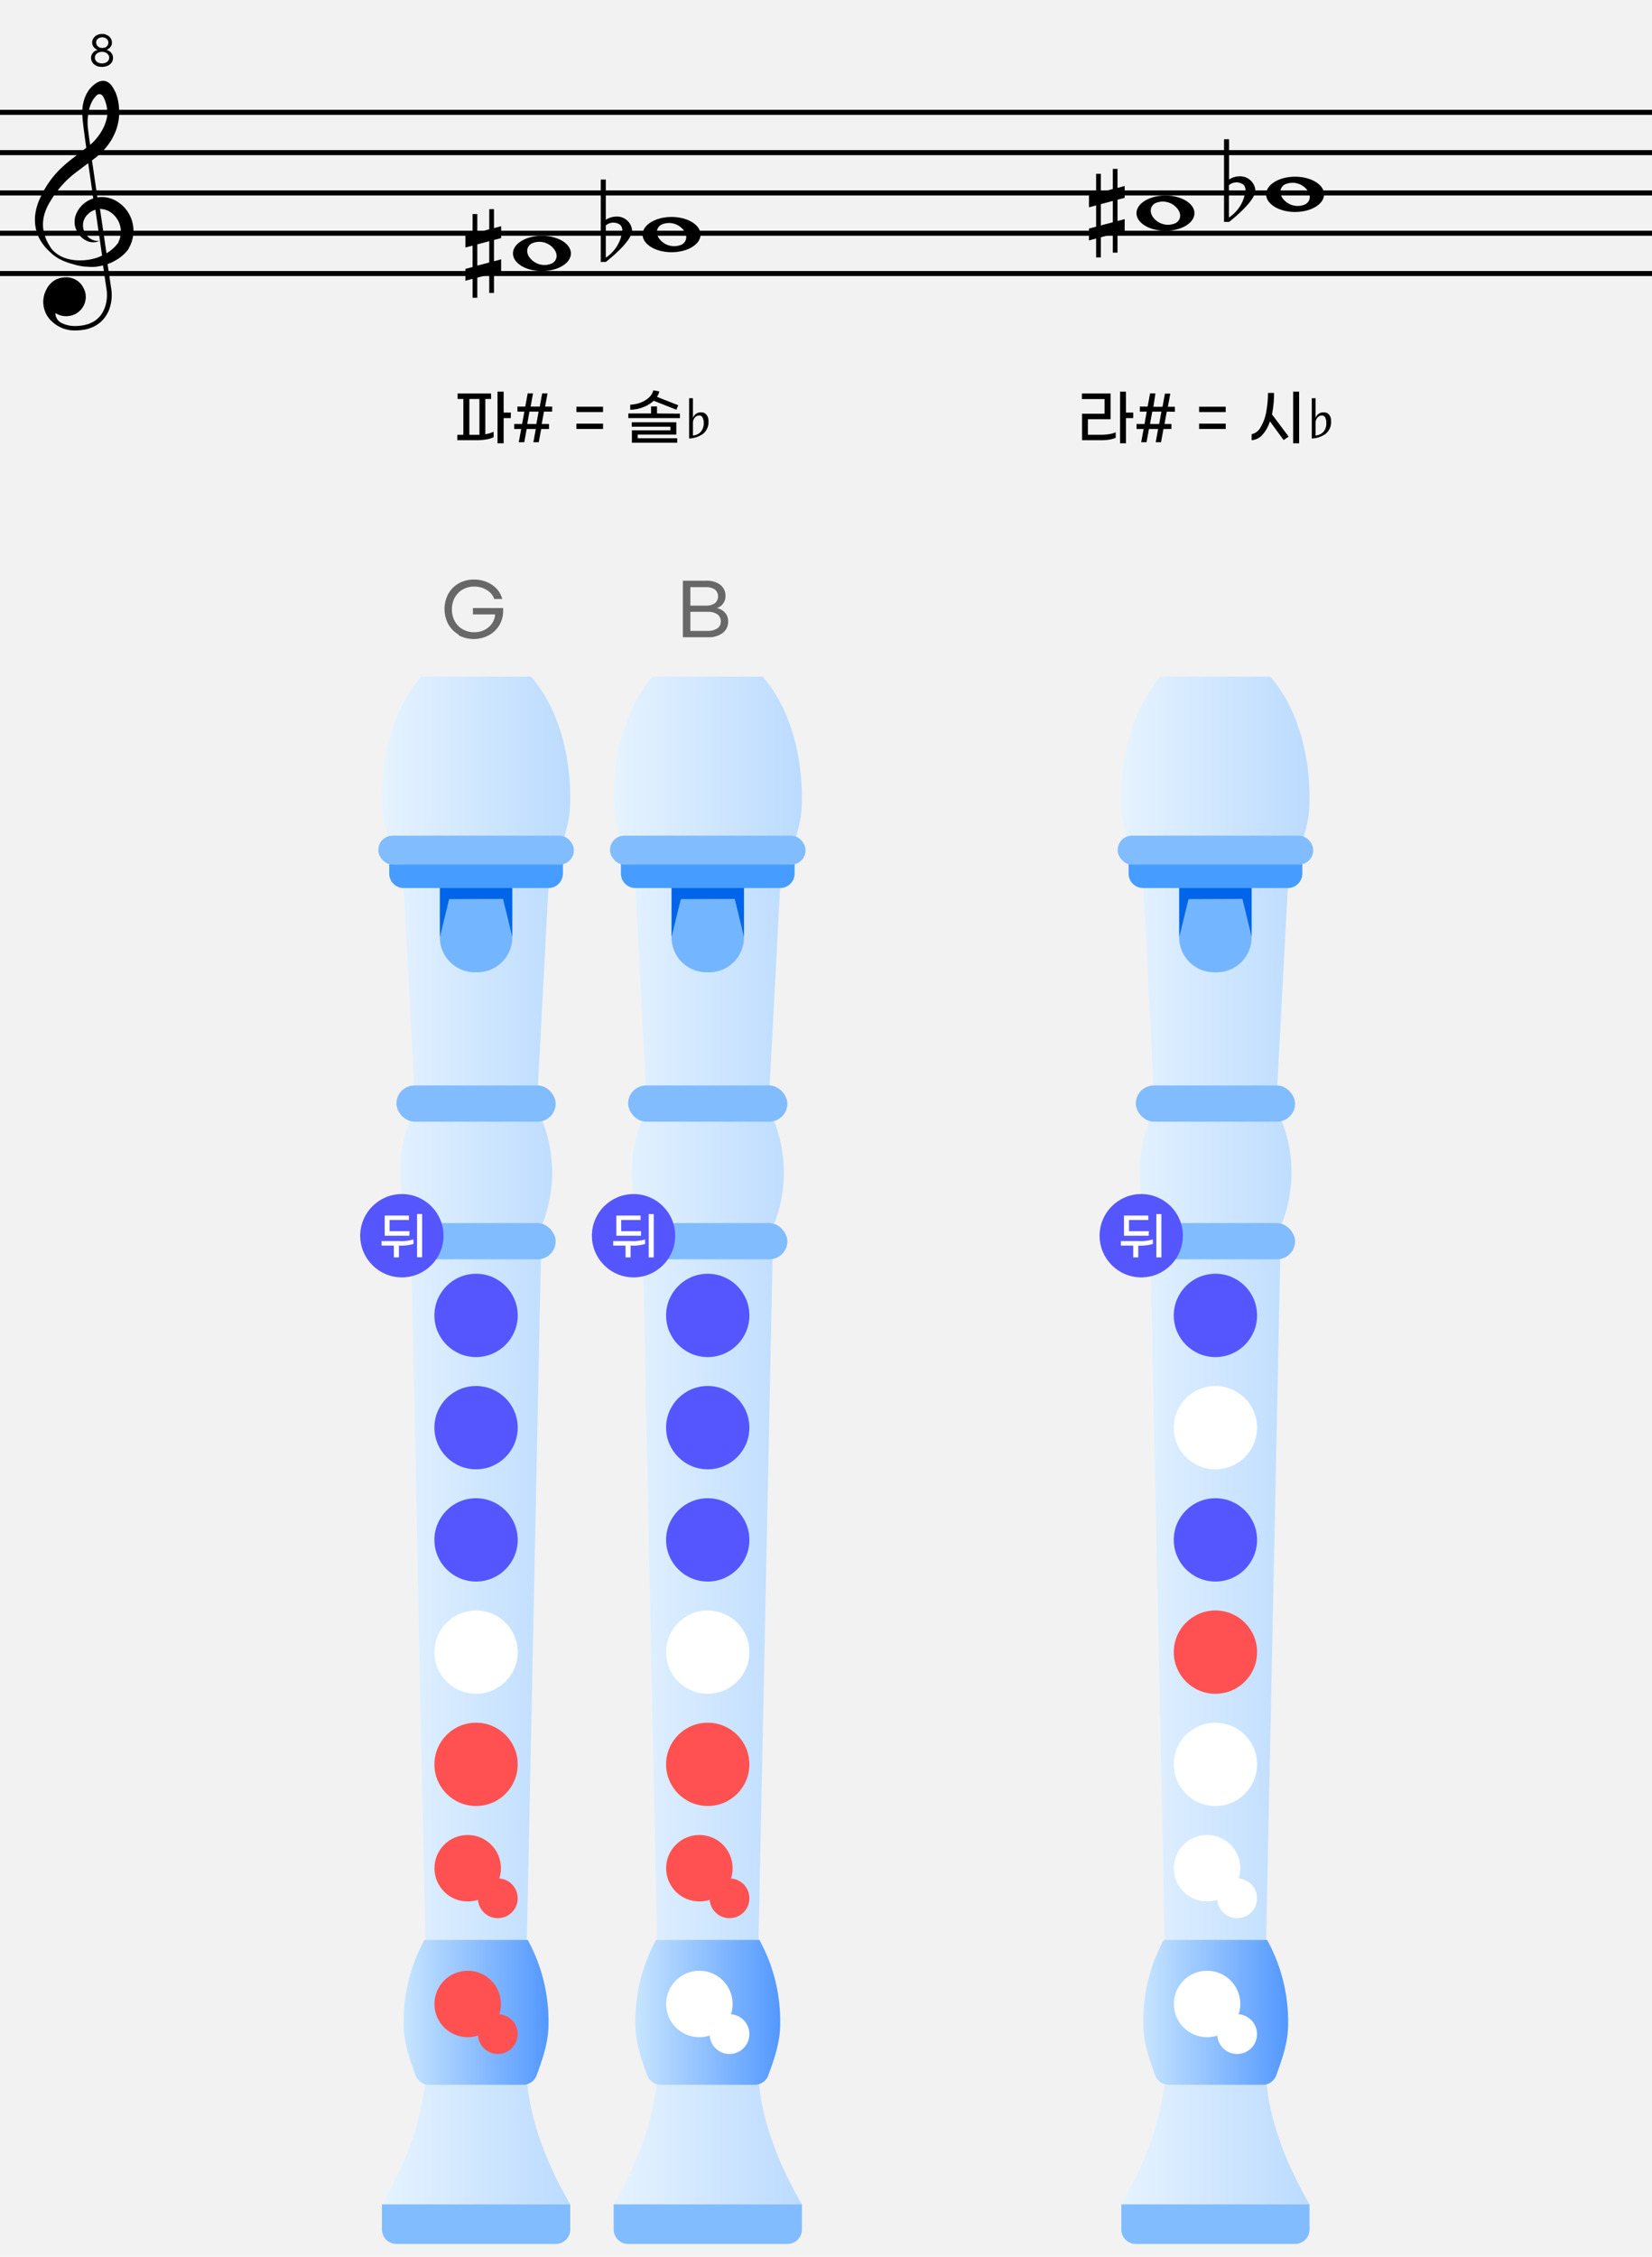 <svg viewBox="0 0 328 448" xmlns="http://www.w3.org/2000/svg" xmlns:xlink="http://www.w3.org/1999/xlink"><linearGradient id="a" gradientUnits="userSpaceOnUse" x1="222.63" x2="260.01" y1="285.92" y2="285.92"><stop offset="0" stop-color="#e6f3ff"/><stop offset="1" stop-color="#bbdbff"/></linearGradient><linearGradient id="b" gradientUnits="userSpaceOnUse" x1="226.95" x2="255.7" y1="399.48" y2="399.48"><stop offset="0" stop-color="#c7e5ff"/><stop offset="1" stop-color="#5398ff"/></linearGradient><linearGradient id="c" x1="75.84" x2="113.21" xlink:href="#a" y1="285.92" y2="285.92"/><linearGradient id="d" x1="80.15" x2="108.9" xlink:href="#b" y1="399.48" y2="399.48"/><linearGradient id="e" x1="121.84" x2="159.21" xlink:href="#a" y1="285.92" y2="285.92"/><linearGradient id="f" x1="126.15" x2="154.9" xlink:href="#b" y1="399.48" y2="399.48"/><path d="m0 0h328v448h-328z" fill="#f2f2f2"/><path d="m0 0h328v88h-328z" fill="none"/><path d="m0 21.8h328v1h-328z"/><path d="m0 29.8h328v1h-328z"/><path d="m0 37.8h328v1h-328z"/><path d="m0 45.8h328v1h-328z"/><path d="m0 53.8h328v1h-328z"/><path d="m23 18.49a10.51 10.51 0 0 0 -.76-1.4c-2-2.67-4.47.62-4.6.79a7.83 7.83 0 0 0 -.67 1.2 8.36 8.36 0 0 0 -.37 1.1 7.13 7.13 0 0 0 -.21 1.12 10.21 10.21 0 0 0 0 2.21s.08 1.2.74 5.83l-.55.42-.52.39-.53.38-.53.47c-.72.54-1.44 1.1-2.14 1.72a20.66 20.66 0 0 0 -2 2l-.22.27-.11.13-.11.14-.43.56-.4.58-.19.28-.19.3-.36.6-.33.61-.16.31-.15.31-.3.62a11.09 11.09 0 0 0 -.85 2.75 8.31 8.31 0 0 0 0 2.9 6.59 6.59 0 0 0 .39 1.38v.07l.11.27.15.32c.11.21.21.42.33.62a9.9 9.9 0 0 0 1.73 2.14l.24.22a7.81 7.81 0 0 0 2.15 1.49 11.82 11.82 0 0 0 2.31.84 11.51 11.51 0 0 0 2.4.5c.41 0 .83.06 1.25.06s.84 0 1.26-.09a9.37 9.37 0 0 0 1.08-.21l.21 1.46.49 3.33a7.47 7.47 0 0 1 -.17 3c-.54 2-2 4.27-6.25 4.24a5.88 5.88 0 0 1 -2.74-.72 2.2 2.2 0 0 1 -1-1.85 4 4 0 0 0 2.7.58 3.84 3.84 0 0 0 3.3-4.3 3.73 3.73 0 0 0 -.4-1.22 3.76 3.76 0 0 0 -3.6-2.15c-.92 0-3.18.3-4.19 3.37a5.25 5.25 0 0 0 1.71 5.57 6.46 6.46 0 0 0 4.28 1.6 11 11 0 0 0 1.62-.11 6.71 6.71 0 0 0 3.48-1.49 6.43 6.43 0 0 0 2-3.27 8.31 8.31 0 0 0 .19-3.4l-.5-3.33-.23-1.58.58-.22a9.25 9.25 0 0 0 1.17-.61 6.65 6.65 0 0 0 .56-.36c.18-.13.36-.26.53-.4a8.8 8.8 0 0 0 1-1c.08-.09.15-.19.23-.29l.12-.16v-.08l.1-.17.08-.16a3.18 3.18 0 0 0 .16-.32 6.85 6.85 0 0 0 -2.84-8.77 5.67 5.67 0 0 0 -2.87-.76 4.76 4.76 0 0 0 -.84.07l-1.08-7.35.35-.26c.37-.28.74-.58 1.1-.9a12.76 12.76 0 0 0 1-1c.32-.36.62-.75.91-1.14.14-.2.27-.41.41-.62s.25-.42.36-.64a13.69 13.69 0 0 0 .62-1.35 10.32 10.32 0 0 0 .42-1.44 9.76 9.76 0 0 0 .2-3 9.65 9.65 0 0 0 -.63-3zm-3.9 32.72c-.35.11-.7.19-1.06.27s-.73.12-1.1.16c-3.88.35-5.84-1.19-6.72-2.26a10.23 10.23 0 0 1 -.62-1c-.11-.18-.2-.37-.3-.56a5.89 5.89 0 0 1 -.24-.58c-.07-.19-.14-.39-.2-.58l-.09-.3a2.27 2.27 0 0 0 -.06-.25 7.93 7.93 0 0 1 -.17-1.19 7.82 7.82 0 0 1 .27-2.36 10.2 10.2 0 0 1 .94-2.2l.33-.55.16-.27.17-.26.34-.53.37-.5.18-.25.19-.24.38-.49.41-.46.1-.12.11-.11.21-.23a19.15 19.15 0 0 1 1.81-1.68c.65-.53 1.33-1 2-1.53l1-.74c.25 1.7.63 4.26 1 7a5.65 5.65 0 0 0 -2.28 1.41 5.35 5.35 0 0 0 -.85 1.15 4 4 0 0 0 -.31.66 3.4 3.4 0 0 0 -.2.71 4.35 4.35 0 0 0 0 1.44 4.21 4.21 0 0 0 .48 1.23 4 4 0 0 0 .82 1.09 3.06 3.06 0 0 0 .53.42 4 4 0 0 0 .57.32 3.08 3.08 0 0 0 1.27.27 2.73 2.73 0 0 0 1.19-.27 2.88 2.88 0 0 1 -2.07-.65 3.37 3.37 0 0 1 -.69-.77 3.05 3.05 0 0 1 -.39-.91 2.74 2.74 0 0 1 -.1-.94 2.67 2.67 0 0 1 .19-.89 3 3 0 0 1 .19-.41 3 3 0 0 1 .25-.37 2.5 2.5 0 0 1 .31-.34 3.39 3.39 0 0 1 .34-.31 3.67 3.67 0 0 1 .76-.46l.42-.15c.56 3.79 1.09 7.46 1.33 9.11a9.68 9.68 0 0 1 -1.17.47zm1.12-9.7a3.58 3.58 0 0 1 .84.17 3.15 3.15 0 0 1 .76.37 4.64 4.64 0 0 1 1.88 5.56l-.09.22-.09.2s0 0 0 0v.08c0 .06-.09.12-.13.19a9.19 9.19 0 0 1 -.65.75 7.93 7.93 0 0 1 -1.6 1.23l-1.29-8.83zm1.1-18.77a6.41 6.41 0 0 1 -.21 1.06 8.17 8.17 0 0 1 -.87 2.12 11.11 11.11 0 0 1 -1.37 1.89 9.41 9.41 0 0 1 -.84.83l-.13.11c-.15-1-.37-2.46-.49-3.8 0 0-.35-4.19 1.89-6.11.16-.11.72-.42 1.21.38a.8.8 0 0 0 .08.16 6.63 6.63 0 0 1 .69 3.39z"/><path d="m19.15 13.05a1.76 1.76 0 0 1 -.78-.63 1.57 1.57 0 0 1 -.29-.92 1.51 1.51 0 0 1 .2-.78 1.78 1.78 0 0 1 1.12-.82 1.6 1.6 0 0 1 -.93-.78 1.36 1.36 0 0 1 -.17-.67 1.53 1.53 0 0 1 .26-.86 1.76 1.76 0 0 1 .7-.62 2.21 2.21 0 0 1 1-.23 2.14 2.14 0 0 1 1 .23 1.79 1.79 0 0 1 .71.62 1.54 1.54 0 0 1 .25.86 1.35 1.35 0 0 1 -.16.67 1.69 1.69 0 0 1 -.41.5 1.56 1.56 0 0 1 -.52.28 1.6 1.6 0 0 1 .61.28 1.53 1.53 0 0 1 .5.54 1.42 1.42 0 0 1 .2.78 1.56 1.56 0 0 1 -.28.92 1.88 1.88 0 0 1 -.78.63 3 3 0 0 1 -2.3 0zm1.85-.61a1.14 1.14 0 0 0 .5-.41 1 1 0 0 0 .18-.58 1 1 0 0 0 -.19-.59 1.18 1.18 0 0 0 -.51-.42 1.66 1.66 0 0 0 -.72-.15 1.73 1.73 0 0 0 -.73.15 1.31 1.31 0 0 0 -.51.42 1 1 0 0 0 -.18.59 1 1 0 0 0 .18.58 1.08 1.08 0 0 0 .5.41 1.9 1.9 0 0 0 1.48 0zm-.11-3a1.13 1.13 0 0 0 .47-.44 1 1 0 0 0 0-1.07 1.07 1.07 0 0 0 -.43-.38 1.39 1.39 0 0 0 -.63-.14 1.24 1.24 0 0 0 -.87.3.91.91 0 0 0 -.34.73 1 1 0 0 0 .16.55 1.09 1.09 0 0 0 .43.39 1.38 1.38 0 0 0 .62.14 1.42 1.42 0 0 0 .63-.13z"/><path d="m133.34 43.07c-3.18 0-5.75 1.57-5.75 3.5s2.57 3.5 5.75 3.5 5.75-1.57 5.75-3.5-2.58-3.5-5.75-3.5zm2.06 5.46a3.69 3.69 0 0 1 -4.13-.71c-1.13-1.08-1.13-2.51 0-3.2a3.65 3.65 0 0 1 4.12.7c1.15 1.08 1.15 2.52.01 3.21z"/><path d="m122.28 43a3.73 3.73 0 0 0 -2 .64v-8h-1v16.36h1s5.22-4 5.22-6.26a3 3 0 0 0 -3.22-2.74zm-2 8.19v-6.44a2.31 2.31 0 0 1 2.9-.08 1.61 1.61 0 0 1 .38 1 7.34 7.34 0 0 1 -3.32 5.5z"/><path d="m99.5 47.26v-2.35l-1.42.37v-3.76h-.94v4l-2.37.63v-3.66h-.94v3.92l-1.42.38v2.34l1.42-.37v4.24l-1.42.38v2.35l1.42-.38v3.76h.94v-4l2.37-.63v3.68h.94v-3.95l1.42-.38v-2.35l-1.42.38v-4.23zm-2.36 4.85-2.37.62v-4.22l2.37-.63z"/><path d="m107.6 46.81c-3.18 0-5.75 1.56-5.75 3.5s2.57 3.5 5.75 3.5 5.75-1.57 5.75-3.5-2.58-3.5-5.75-3.5zm2.06 5.45a3.67 3.67 0 0 1 -4.13-.71c-1.14-1.07-1.13-2.51 0-3.2a3.66 3.66 0 0 1 4.12.71c1.15 1.08 1.15 2.51.01 3.2z"/><path d="m96.36 86.2a6.16 6.16 0 0 0 1.64-.49v1.09a5.25 5.25 0 0 1 -1.41.43 12 12 0 0 1 -2 .16h-3.79v-1.08h1.2v-7.11h-1.14v-1.08h6.64v1.08h-1.14zm-1.71.11h.54v-7.11h-2v7.11zm6.76-3.31h-1.41v5h-1.22v-10.25h1.22v4.15h1.44z"/><path d="m108 81.71-.44 2.46h1.44v1h-1.55l-.48 2.62h-1.07l.48-2.62h-1.81l-.48 2.62h-1.09l.48-2.62h-1.39v-1h1.57l.45-2.46h-1.37v-1h1.55l.48-2.61h1.06l-.48 2.61h1.82l.48-2.61h1.06l-.48 2.61h1.4v1zm-1.06 0h-1.82l-.44 2.46h1.81z"/><path d="m119.73 81.8h-5.28v-1.06h5.28zm0 3.36h-5.28v-1.06h5.28z"/><path d="m135 82.12v.88h-10.25v-.92h4.52v-1.4h1.18v1.4zm-5.21-2.56a6.4 6.4 0 0 1 -2.11 1.28 7.51 7.51 0 0 1 -2.55.5v-1a6.89 6.89 0 0 0 2-.39 5.19 5.19 0 0 0 1.68-1 2.88 2.88 0 0 0 .91-1.47l1.18.22a3.54 3.54 0 0 1 -.46 1.08l4.23 1.67-.38.88zm-3.17 7.44h7.84v.89h-9v-2.46h7.65v-.72h-7.68v-.89h8.85v2.45h-7.66z"/><path d="m139.5 86.18a5.08 5.08 0 0 1 -2.68.87v-8h.76v3.95a1.62 1.62 0 0 1 1.68-1.14 1.24 1.24 0 0 1 1 .47 1.79 1.79 0 0 1 .4 1.22 2.94 2.94 0 0 1 -1.16 2.63zm0-3.27a.68.68 0 0 0 -.61-.43 1.16 1.16 0 0 0 -.72.22 1.47 1.47 0 0 0 -.44.55 1.57 1.57 0 0 0 -.15.65v2.56a2.4 2.4 0 0 0 1-.3 2 2 0 0 0 .81-.8 2.56 2.56 0 0 0 .33-1.36 2.2 2.2 0 0 0 -.22-1.09z"/><path d="m216.52 131.75h46v316.25h-46z" fill="#fff" opacity="0"/><path d="m222.63 437.58h37.37a0 0 0 0 1 0 0v5a2.88 2.88 0 0 1 -2.87 2.88h-31.62a2.88 2.88 0 0 1 -2.87-2.87v-5a0 0 0 0 1 -.01-.01z" fill="#81bcff"/><path d="m260 158.32c0-9.92-3.08-18.68-7.79-24h-21.8c-4.71 5.37-7.79 14.14-7.79 24 0 4.1.53 5.45 1.49 9h34.41c.96-3.55 1.48-4.89 1.48-9zm0 279.26h-37.37c5.39-9.26 8.14-17.78 8.63-25.16h20.12c.5 7.38 3.24 15.9 8.62 25.16zm-3.59-204.85a28.58 28.58 0 0 1 -.72 6.37 26.32 26.32 0 0 1 -1.46 4.42h-25.83a25.43 25.43 0 0 1 -1.4-4.42 28.49 28.49 0 0 1 0-12.73 25.43 25.43 0 0 1 1.4-4.37h25.84a26.32 26.32 0 0 1 1.46 4.42 28.56 28.56 0 0 1 .72 6.31zm-2.88-15.81h-24.43l-2.1-40.92h28.7zm-2.16 168.91h-20.11l-2.88-139.44h25.88z" fill="url(#a)"/><path d="m251.58 385.11h-20.52a33.62 33.62 0 0 0 -4.06 16.77c0 3.61 1.23 7 2.34 10.09a2.87 2.87 0 0 0 2.7 1.89h18.66a2.87 2.87 0 0 0 2.7-1.89c1.12-3.07 2.35-6.48 2.35-10.09a33.51 33.51 0 0 0 -4.17-16.77z" fill="url(#b)"/><rect fill="#81bcff" height="7.19" rx="3.59" width="31.62" x="225.51" y="242.8"/><rect fill="#81bcff" height="7.19" rx="3.59" width="31.62" x="225.51" y="215.48"/><circle cx="241.32" cy="261.13" fill="#5656ff" r="8.27"/><circle cx="241.32" cy="283.41" fill="#fff" r="8.27"/><circle cx="241.32" cy="305.69" fill="#5656ff" r="8.27"/><circle cx="241.32" cy="327.97" fill="#ff5151" r="8.27"/><g fill="#fff"><circle cx="241.32" cy="350.25" r="8.27"/><circle cx="239.66" cy="370.87" r="6.6"/><circle cx="245.63" cy="376.84" r="3.95"/><circle cx="239.66" cy="397.82" r="6.6"/><circle cx="245.63" cy="403.8" r="3.95"/></g><path d="m241.36 193h-.08a6.92 6.92 0 0 1 -7.15-6.67v-10.45h14.37v10.45a6.92 6.92 0 0 1 -7.14 6.68z" fill="#74b5ff"/><path d="m246.68 178.45 1.83 7.51v-10.08h-14.37v10.12l1.83-7.51z" fill="#0065e9"/><circle cx="226.59" cy="245.31" fill="#5656ff" r="8.27"/><path d="m226.07 246.37a8.14 8.14 0 0 0 2.82-.33v.9a8.31 8.31 0 0 1 -2.81.33h-.08v2.34h-1v-2.34h-2.45v-.9zm2-1.06h-4.91v-4h4.84v.88h-3.84v2.22h3.94zm2.52-4.29v8.59h-1v-8.61z" fill="#fff"/><path d="m224.07 170.53h34.5a0 0 0 0 1 0 0v2.88a2.88 2.88 0 0 1 -2.87 2.88h-28.75a2.88 2.88 0 0 1 -2.87-2.87v-2.87a0 0 0 0 1 -.01-.02z" fill="#469dff"/><rect fill="#81bcff" height="5.75" rx="2.82" width="38.81" x="221.92" y="165.89"/><path d="m246.08 35a3.79 3.79 0 0 0 -2.05.64v-8h-1v16.41h1s5.23-4 5.23-6.27a3.06 3.06 0 0 0 -3.18-2.78zm-2.08 8.18v-6.42a2.32 2.32 0 0 1 2.91-.08 1.61 1.61 0 0 1 .38 1 7.32 7.32 0 0 1 -3.29 5.5z"/><path d="m223.3 39.27v-2.35l-1.42.38v-3.77h-.94v4l-2.37.63v-3.66h-.94v3.92l-1.42.38v2.35l1.42-.38v4.23l-1.42.38v2.35l1.42-.38v3.75h.94v-4l2.37-.63v3.68h.94v-3.93l1.42-.38v-2.35l-1.42.38v-4.23zm-2.36 4.85-2.37.63v-4.23l2.37-.63z"/><path d="m231.4 38.82c-3.18 0-5.75 1.57-5.75 3.5s2.57 3.5 5.75 3.5 5.75-1.57 5.75-3.5-2.58-3.5-5.75-3.5zm2.06 5.45a3.67 3.67 0 0 1 -4.13-.7c-1.14-1.08-1.13-2.52 0-3.21a3.68 3.68 0 0 1 4.12.71c1.15 1.08 1.15 2.51.01 3.2z"/><path d="m257.14 35.08c-3.18 0-5.75 1.57-5.75 3.5s2.57 3.5 5.75 3.5 5.75-1.56 5.75-3.5-2.58-3.5-5.75-3.5zm2.06 5.46a3.67 3.67 0 0 1 -4.13-.71c-1.14-1.08-1.13-2.51 0-3.2a3.66 3.66 0 0 1 4.12.71c1.15 1.07 1.15 2.51.01 3.2z"/><path d="m218.87 86.3a8.13 8.13 0 0 0 1.47-.14 4.78 4.78 0 0 0 1.18-.34v1.08a4.68 4.68 0 0 1 -1.19.36 9.17 9.17 0 0 1 -1.49.13h-4v-5.26h4.47v-2.91h-4.5v-1.1h5.69v5.1h-4.5v3.08zm6.13-3.3h-1.44v5h-1.18v-10.25h1.18v4.15h1.44z"/><path d="m231.66 81.71-.45 2.46h1.37v1h-1.58l-.48 2.62h-1.06l.48-2.62h-1.82l-.48 2.62h-1.06l.48-2.62h-1.4v-1h1.58l.44-2.46h-1.37v-1h1.55l.48-2.61h1.07l-.41 2.65h1.81l.48-2.61h1.07l-.48 2.61h1.39v1zm-1.07 0h-1.81l-.45 2.46h1.82z"/><path d="m243.36 81.8h-5.28v-1.06h5.28zm0 3.36h-5.28v-1.06h5.28z"/><path d="m252.55 82.26 3.31 4.42-1 .68-2.72-3.72a7.29 7.29 0 0 1 -1.5 2.69 3.21 3.21 0 0 1 -2.13 1.06v-1.2a2.55 2.55 0 0 0 1.72-1.28 8.7 8.7 0 0 0 1.13-2.91 20.29 20.29 0 0 0 .39-4h1.21a21.44 21.44 0 0 1 -.41 4.26zm5.39-4.51v10.25h-1.19v-10.25z"/><path d="m263.13 86.18a5.14 5.14 0 0 1 -2.68.87v-8h.75v3.95a1.62 1.62 0 0 1 1.68-1.14 1.24 1.24 0 0 1 1 .47 1.79 1.79 0 0 1 .4 1.22 3 3 0 0 1 -1.15 2.63zm0-3.27a.69.69 0 0 0 -.62-.43 1.11 1.11 0 0 0 -.71.22 1.41 1.41 0 0 0 -.45.55 1.57 1.57 0 0 0 -.15.65v2.56a2.4 2.4 0 0 0 1-.3 2.09 2.09 0 0 0 .82-.8 2.66 2.66 0 0 0 .32-1.36 2.32 2.32 0 0 0 -.21-1.09z"/><path d="m69.73 131.75h46v316.25h-46z" fill="#fff" opacity="0"/><path d="m75.84 437.58h37.38a0 0 0 0 1 0 0v5a2.88 2.88 0 0 1 -2.87 2.88h-31.64a2.88 2.88 0 0 1 -2.87-2.87v-5a0 0 0 0 1 0-.01z" fill="#81bcff"/><path d="m113.21 158.32c0-9.92-3.08-18.68-7.79-24h-21.8c-4.71 5.37-7.78 14.14-7.78 24 0 4.1.52 5.45 1.48 9h34.41c.95-3.55 1.48-4.89 1.48-9zm0 279.26h-37.37c5.38-9.26 8.13-17.78 8.62-25.16h20.13c.49 7.38 3.24 15.9 8.62 25.16zm-3.59-204.85a28.58 28.58 0 0 1 -.72 6.37 24.63 24.63 0 0 1 -1.46 4.42h-25.84a25.43 25.43 0 0 1 -1.45-4.42 28.49 28.49 0 0 1 0-12.73 25.43 25.43 0 0 1 1.45-4.37h25.84a24.63 24.63 0 0 1 1.46 4.42 28.56 28.56 0 0 1 .72 6.31zm-2.88-15.81h-24.44l-2.15-41h28.75zm-2.15 168.91h-20.13l-2.87-139.44h25.87z" fill="url(#c)"/><path d="m104.78 385.11h-20.52a33.62 33.62 0 0 0 -4.11 16.77c0 3.61 1.23 7 2.35 10.09a2.85 2.85 0 0 0 2.69 1.89h18.66a2.86 2.86 0 0 0 2.7-1.89c1.12-3.07 2.35-6.48 2.35-10.09a33.51 33.51 0 0 0 -4.12-16.77z" fill="url(#d)"/><rect fill="#81bcff" height="7.19" rx="3.59" width="31.62" x="78.71" y="242.8"/><rect fill="#81bcff" height="7.19" rx="3.59" width="31.62" x="78.71" y="215.48"/><circle cx="94.52" cy="261.13" fill="#5656ff" r="8.27"/><circle cx="94.52" cy="283.41" fill="#5656ff" r="8.27"/><circle cx="94.52" cy="305.69" fill="#5656ff" r="8.27"/><circle cx="94.52" cy="327.97" fill="#fff" r="8.27"/><circle cx="94.52" cy="350.25" fill="#ff5151" r="8.27"/><circle cx="92.86" cy="370.87" fill="#ff5151" r="6.6"/><circle cx="98.84" cy="376.84" fill="#ff5151" r="3.95"/><circle cx="92.86" cy="397.82" fill="#ff5151" r="6.6"/><circle cx="98.84" cy="403.8" fill="#ff5151" r="3.95"/><path d="m94.56 193h-.08a6.91 6.91 0 0 1 -7.14-6.67v-10.45h14.37v10.45a6.93 6.93 0 0 1 -7.15 6.67z" fill="#74b5ff"/><path d="m99.88 178.45 1.83 7.51v-10.08h-14.37v10.12l1.83-7.51z" fill="#0065e9"/><circle cx="79.79" cy="245.31" fill="#5656ff" r="8.27"/><path d="m79.28 246.37a8.07 8.07 0 0 0 2.81-.33v.9a8.28 8.28 0 0 1 -2.8.33h-.09v2.34h-1v-2.34h-2.44v-.9zm2-1.06h-4.9v-4h4.81v.88h-3.84v2.22h3.94zm2.53-4.31v8.59h-1v-8.59z" fill="#fff"/><path d="m77.27 170.53h34.5a0 0 0 0 1 0 0v2.88a2.88 2.88 0 0 1 -2.87 2.88h-28.75a2.88 2.88 0 0 1 -2.87-2.87v-2.87a0 0 0 0 1 -.01-.02z" fill="#469dff"/><rect fill="#81bcff" height="5.75" rx="2.82" width="38.81" x="75.12" y="165.89"/><path d="m115.73 131.75h46v316.25h-46z" fill="#fff" opacity="0"/><path d="m121.84 437.58h37.38a0 0 0 0 1 0 0v5a2.88 2.88 0 0 1 -2.87 2.88h-31.64a2.88 2.88 0 0 1 -2.87-2.87v-5a0 0 0 0 1 0-.01z" fill="#81bcff"/><path d="m159.21 158.32c0-9.92-3.08-18.68-7.79-24h-21.8c-4.71 5.37-7.78 14.14-7.78 24 0 4.1.52 5.45 1.48 9h34.41c.95-3.55 1.48-4.89 1.48-9zm0 279.26h-37.37c5.38-9.26 8.13-17.78 8.62-25.16h20.13c.49 7.38 3.24 15.9 8.62 25.16zm-3.59-204.85a28.58 28.58 0 0 1 -.72 6.37 24.63 24.63 0 0 1 -1.46 4.42h-25.84a25.43 25.43 0 0 1 -1.45-4.42 28.49 28.49 0 0 1 0-12.73 25.43 25.43 0 0 1 1.45-4.37h25.84a24.63 24.63 0 0 1 1.46 4.42 28.56 28.56 0 0 1 .72 6.31zm-2.88-15.81h-24.44l-2.15-41h28.75zm-2.15 168.91h-20.13l-2.87-139.44h25.87z" fill="url(#e)"/><path d="m150.78 385.11h-20.52a33.62 33.62 0 0 0 -4.11 16.77c0 3.61 1.23 7 2.35 10.09a2.85 2.85 0 0 0 2.69 1.89h18.66a2.86 2.86 0 0 0 2.7-1.89c1.12-3.07 2.35-6.48 2.35-10.09a33.51 33.51 0 0 0 -4.12-16.77z" fill="url(#f)"/><rect fill="#81bcff" height="7.19" rx="3.59" width="31.62" x="124.71" y="242.8"/><rect fill="#81bcff" height="7.19" rx="3.59" width="31.62" x="124.71" y="215.48"/><circle cx="140.52" cy="261.13" fill="#5656ff" r="8.27"/><circle cx="140.52" cy="283.41" fill="#5656ff" r="8.27"/><circle cx="140.52" cy="305.69" fill="#5656ff" r="8.27"/><circle cx="140.52" cy="327.97" fill="#fff" r="8.27"/><circle cx="140.52" cy="350.25" fill="#ff5151" r="8.27"/><circle cx="138.86" cy="370.87" fill="#ff5151" r="6.6"/><circle cx="144.84" cy="376.84" fill="#ff5151" r="3.95"/><circle cx="138.86" cy="397.82" fill="#fff" r="6.6"/><circle cx="144.84" cy="403.8" fill="#fff" r="3.95"/><path d="m140.56 193h-.08a6.91 6.91 0 0 1 -7.14-6.67v-10.45h14.37v10.45a6.93 6.93 0 0 1 -7.15 6.68z" fill="#74b5ff"/><path d="m145.88 178.45 1.83 7.51v-10.08h-14.37v10.12l1.83-7.51z" fill="#0065e9"/><circle cx="125.79" cy="245.31" fill="#5656ff" r="8.27"/><path d="m125.28 246.37a8.07 8.07 0 0 0 2.81-.33v.9a8.28 8.28 0 0 1 -2.8.33h-.09v2.34h-1v-2.34h-2.45v-.9zm2-1.06h-4.91v-4h4.81v.88h-3.84v2.22h3.94zm2.52-4.29v8.59h-1v-8.61z" fill="#fff"/><path d="m123.27 170.53h34.5a0 0 0 0 1 0 0v2.88a2.88 2.88 0 0 1 -2.87 2.88h-28.75a2.88 2.88 0 0 1 -2.87-2.87v-2.87a0 0 0 0 1 -.01-.02z" fill="#469dff"/><rect fill="#81bcff" height="5.75" rx="2.82" width="38.81" x="121.12" y="165.89"/><path d="m91.1 126a5.45 5.45 0 0 1 -2.1-2.1 6.44 6.44 0 0 1 0-6 5.55 5.55 0 0 1 2.09-2.1 6.14 6.14 0 0 1 3-.75 6.48 6.48 0 0 1 2.55.49 5.54 5.54 0 0 1 2 1.37 4.6 4.6 0 0 1 1.08 2h-1.59a3 3 0 0 0 -.81-1.26 4.19 4.19 0 0 0 -1.4-.89 4.87 4.87 0 0 0 -1.76-.32 4.61 4.61 0 0 0 -2.29.58 4.21 4.21 0 0 0 -1.58 1.61 4.75 4.75 0 0 0 -.56 2.33 4.83 4.83 0 0 0 .56 2.35 4.06 4.06 0 0 0 1.59 1.62 4.56 4.56 0 0 0 2.31.58 4.45 4.45 0 0 0 2-.46 4 4 0 0 0 1.48-1.26 3.66 3.66 0 0 0 .64-1.82h-4.41v-1.27h6v.5a5.57 5.57 0 0 1 -.76 2.91 5.43 5.43 0 0 1 -2.09 2 6.41 6.41 0 0 1 -6 0z" fill="#686868"/><path d="m140.18 115.28a4.41 4.41 0 0 1 2.86.83 2.77 2.77 0 0 1 1 2.28 2.39 2.39 0 0 1 -.5 1.46 2.11 2.11 0 0 1 -1.24.85 3 3 0 0 1 1.63.91 2.48 2.48 0 0 1 .64 1.72 2.79 2.79 0 0 1 -1.06 2.31 4.53 4.53 0 0 1 -2.93.86h-5v-11.22zm1.76 4.47a1.78 1.78 0 0 0 0-2.72 3 3 0 0 0 -1.8-.47h-3.07v3.67h3.07a2.92 2.92 0 0 0 1.8-.48zm.49 5a1.62 1.62 0 0 0 .68-1.4 1.64 1.64 0 0 0 -.68-1.4 3.22 3.22 0 0 0 -1.87-.49h-3.49v3.78h3.49a3.14 3.14 0 0 0 1.87-.51z" fill="#686868"/></svg>